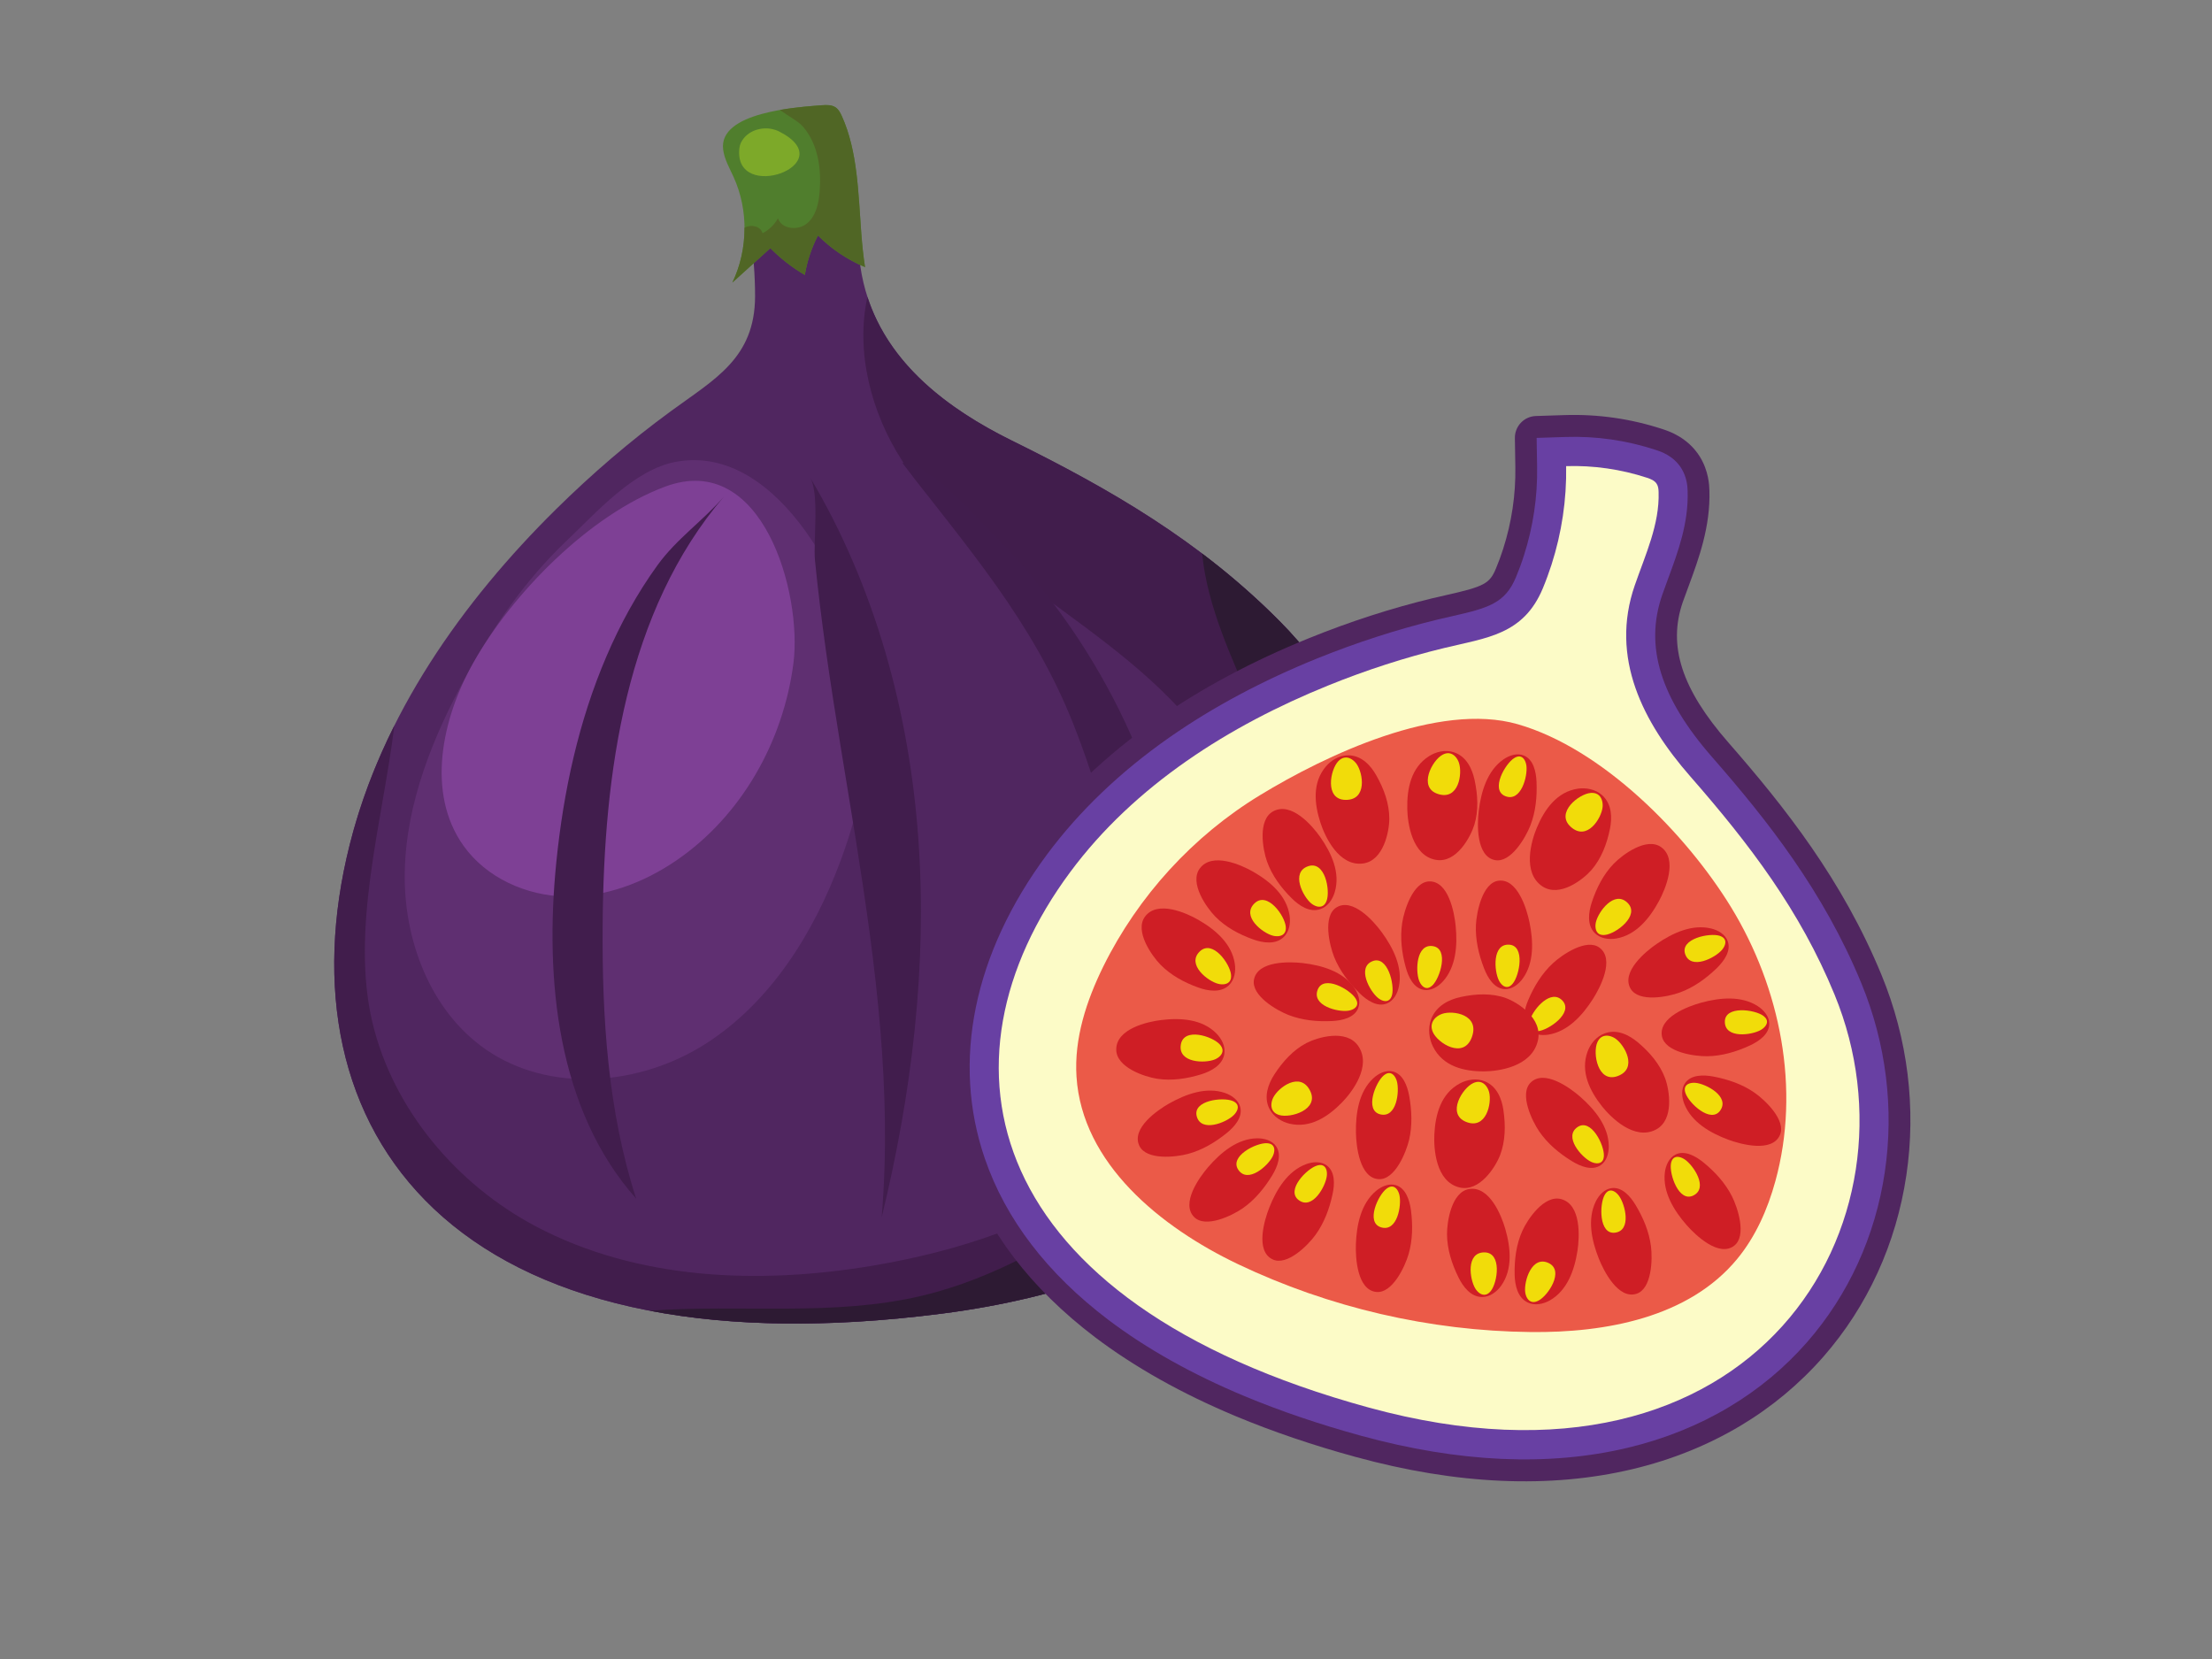 <svg xmlns="http://www.w3.org/2000/svg" xmlns:xlink="http://www.w3.org/1999/xlink" width="200" zoomAndPan="magnify" viewBox="0 0 150 112.5" height="150" preserveAspectRatio="xMidYMid meet" version="1.0"><rect x="0" y="0" width="150" height="112.5" fill="#808080" stroke="none"/><defs><clipPath id="2c2adb2945"><path d="M 49 7.102 L 59 7.102 L 59 20 L 49 20 Z M 49 7.102 " clip-rule="nonzero"/></clipPath><clipPath id="5707a3992f"><path d="M 49 7.102 L 59 7.102 L 59 20 L 49 20 Z M 49 7.102 " clip-rule="nonzero"/></clipPath><clipPath id="5a576c14c8"><path d="M 64.23 28 L 129.551 28 L 129.551 100.449 L 64.23 100.449 Z M 64.23 28 " clip-rule="nonzero"/></clipPath></defs><path fill="#502660" d="M 51.121 17.98 C 51.176 18.684 51.203 19.387 51.203 20.094 C 51.191 24.297 48.457 25.711 45.504 27.875 C 42.746 29.891 40.141 32.129 37.707 34.531 C 31.344 40.812 25.914 48.5 23.711 57.293 C 18.898 76.465 30.41 93.391 63.902 89.074 C 97.398 84.754 101.176 56.605 86.75 42.098 C 81.375 36.695 75.352 33.199 68.613 29.875 C 63.227 27.215 58.59 23.297 58.223 16.883 C 58.066 14.184 58.199 11.371 57.086 8.91 C 56.988 8.688 56.871 8.465 56.676 8.328 C 56.41 8.141 56.055 8.148 55.73 8.172 C 53.445 8.352 51.195 8.934 49.109 9.887 C 50.215 12.449 50.898 15.195 51.121 17.98 " fill-opacity="1" fill-rule="nonzero"/><path fill="#5f2f71" d="M 31.57 45.922 C 29.355 49.984 27.559 54.414 27.449 59.043 C 27.336 63.672 29.156 68.543 32.949 71.168 C 37.273 74.16 43.375 73.625 47.812 70.805 C 52.25 67.984 55.195 63.258 57.023 58.309 C 58.496 54.32 59.336 50 58.707 45.793 C 57.875 40.254 52.879 30.016 45.836 31.316 C 42.98 31.844 40.41 34.785 38.41 36.684 C 35.613 39.34 33.414 42.539 31.57 45.922 " fill-opacity="1" fill-rule="nonzero"/><g clip-path="url(#2c2adb2945)"><path fill="#507e2d" d="M 58.406 15.832 C 58.199 13.121 58.168 10.262 57.086 7.871 C 56.988 7.652 56.871 7.43 56.676 7.289 C 56.41 7.102 56.055 7.113 55.73 7.137 C 54.059 7.27 48.703 7.594 49.039 10.148 C 49.125 10.812 49.477 11.402 49.75 12.012 C 50.766 14.25 50.73 16.945 49.664 19.16 C 50.523 18.383 51.383 17.605 52.238 16.828 C 52.934 17.531 53.723 18.145 54.578 18.645 C 54.73 17.711 55.031 16.805 55.469 15.969 C 56.379 16.883 57.473 17.617 58.66 18.113 C 58.543 17.375 58.465 16.609 58.406 15.832 " fill-opacity="1" fill-rule="nonzero"/></g><path fill="#411d4c" d="M 26.742 49.203 C 25.449 51.781 24.414 54.48 23.711 57.293 C 18.898 76.465 30.41 93.391 63.902 89.074 C 97.398 84.754 101.176 56.605 86.75 42.098 C 81.375 36.695 75.352 33.195 68.613 29.875 C 64.207 27.699 60.301 24.68 58.824 20.137 C 58 23.828 59.07 27.984 61.168 31.23 C 63.891 35.438 68.051 38.457 72.082 41.414 C 76.117 44.371 80.23 47.48 82.797 51.785 C 85.199 55.812 86.059 60.738 85.168 65.344 C 84.047 71.133 80.258 76.188 75.465 79.59 C 70.672 82.992 64.941 84.863 59.156 85.832 C 51.457 87.121 43.215 86.809 36.309 83.148 C 31 80.332 26.676 75.273 25.258 69.348 C 23.758 63.062 25.922 55.742 26.711 49.449 C 26.723 49.371 26.734 49.285 26.742 49.203 " fill-opacity="1" fill-rule="nonzero"/><path fill="#7e4095" d="M 32.098 44.941 C 29.949 48.75 28.895 53.785 31.426 57.344 C 32.98 59.531 35.68 60.734 38.352 60.797 C 41.023 60.855 43.648 59.863 45.859 58.352 C 50.266 55.344 53.125 50.277 53.805 44.965 C 54.406 40.262 51.727 30.527 45.102 33 C 39.961 34.914 34.742 40.246 32.098 44.941 " fill-opacity="1" fill-rule="nonzero"/><path fill="#411d4d" d="M 37.727 58.441 C 36.918 66.461 37.801 75.266 43.141 81.285 C 41.211 75.32 40.82 68.965 40.867 62.695 C 40.941 52.41 42.434 41.445 49.109 33.652 C 47.691 35.309 45.914 36.496 44.582 38.332 C 43.199 40.246 42.055 42.332 41.125 44.508 C 39.234 48.918 38.207 53.676 37.727 58.441 " fill-opacity="1" fill-rule="nonzero"/><path fill="#411d4d" d="M 59.785 82.566 C 61.824 74.188 62.891 65.523 62.277 56.918 C 61.668 48.316 59.336 39.766 54.93 32.367 C 55.582 33.465 55.141 36.703 55.266 38.008 C 55.469 40.059 55.727 42.109 56.012 44.152 C 56.617 48.453 57.363 52.73 58.047 57.02 C 59.387 65.453 60.512 74.012 59.785 82.566 " fill-opacity="1" fill-rule="nonzero"/><path fill="#411d4d" d="M 78.742 55.426 C 80.578 61.691 80.965 68.723 78.004 74.539 C 78.773 70.211 77.664 65.793 76.562 61.539 C 75.469 57.305 74.367 53.059 72.746 49 C 69.992 42.094 65.602 37.137 61.184 31.387 C 62.988 31.41 65.66 34.551 66.93 35.797 C 68.75 37.582 70.422 39.52 71.922 41.586 C 74.957 45.766 77.289 50.461 78.742 55.426 " fill-opacity="1" fill-rule="nonzero"/><path fill="#2d1a33" d="M 63.902 89.074 C 97.398 84.754 101.176 56.605 86.75 42.098 C 85.07 40.41 83.328 38.906 81.52 37.539 C 81.863 41.145 83.59 44.762 84.973 47.973 C 86.617 51.797 87.949 55.805 88.316 59.953 C 88.684 64.105 88.035 68.426 85.941 72.02 C 83.691 75.883 79.98 78.633 76.277 81.117 C 72.012 83.977 67.52 86.68 62.535 87.863 C 56.523 89.297 50.215 88.43 44.062 88.883 C 49.539 89.934 56.129 90.074 63.902 89.074 " fill-opacity="1" fill-rule="nonzero"/><path fill="#7da929" d="M 50.141 10.035 C 50.168 9.793 50.281 9.566 50.434 9.379 C 50.711 9.035 51.113 8.82 51.547 8.742 C 51.98 8.66 52.441 8.719 52.84 8.918 C 57.223 11.148 49.691 13.844 50.141 10.035 " fill-opacity="1" fill-rule="nonzero"/><g clip-path="url(#5707a3992f)"><path fill="#506625" d="M 58.406 15.832 C 58.199 13.121 58.168 10.262 57.086 7.871 C 56.988 7.652 56.871 7.43 56.676 7.289 C 56.41 7.102 56.055 7.113 55.73 7.137 C 55.121 7.184 54.02 7.258 52.883 7.457 C 53.445 7.867 54.152 8.223 54.484 8.625 C 55.492 9.828 55.703 11.48 55.582 13 C 55.52 13.789 55.336 14.637 54.73 15.148 C 54.129 15.656 53.004 15.551 52.754 14.801 C 52.52 15.234 52.148 15.594 51.707 15.816 C 51.598 15.352 50.957 15.199 50.535 15.422 C 50.52 15.43 50.504 15.441 50.488 15.449 C 50.492 16.727 50.219 18.008 49.664 19.16 C 50.523 18.383 51.383 17.605 52.238 16.828 C 52.934 17.531 53.723 18.145 54.578 18.645 C 54.73 17.711 55.031 16.805 55.469 15.969 C 56.379 16.883 57.473 17.617 58.66 18.113 C 58.543 17.375 58.465 16.609 58.406 15.832 " fill-opacity="1" fill-rule="nonzero"/></g><g clip-path="url(#5a576c14c8)"><path fill="#502660" d="M 129.273 79.703 C 129.953 75.141 129.371 70.445 127.594 66.125 C 124.941 59.672 121.035 54.734 117.211 50.359 C 114.039 46.734 113.086 43.797 114.113 40.828 C 114.238 40.473 114.375 40.109 114.516 39.727 C 115.176 37.938 116 35.715 115.918 33.258 C 115.91 32.93 115.875 31.934 115.258 30.949 C 114.441 29.656 113.176 29.242 112.758 29.105 C 110.602 28.395 108.359 28.074 106.094 28.148 L 104.156 28.211 C 103.348 28.234 102.711 28.906 102.727 29.719 L 102.758 31.668 C 102.789 33.555 102.508 35.426 101.93 37.227 C 101.785 37.68 101.621 38.129 101.438 38.562 C 101.02 39.57 100.648 39.77 98.148 40.336 C 97.828 40.41 97.496 40.484 97.148 40.566 C 94.352 41.242 91.539 42.152 88.781 43.27 C 84.961 44.812 81.496 46.664 78.477 48.773 C 75.008 51.195 72.09 53.984 69.809 57.066 C 64.535 64.18 62.965 71.98 65.383 79.039 C 66.895 83.441 69.883 87.359 74.258 90.68 C 76.938 92.707 80.156 94.516 83.828 96.047 C 86.301 97.078 89.02 98.004 91.91 98.793 C 98.785 100.68 105.117 100.957 110.719 99.621 C 113.355 98.992 115.809 98.004 118.016 96.688 C 120.137 95.422 122.027 93.848 123.637 92.012 C 126.637 88.59 128.586 84.332 129.273 79.703 " fill-opacity="1" fill-rule="nonzero"/></g><path fill="#6840a3" d="M 127.812 79.484 C 128.449 75.188 127.902 70.766 126.23 66.695 C 123.66 60.441 119.844 55.621 116.102 51.34 C 112.586 47.32 111.512 43.824 112.719 40.34 C 112.848 39.969 112.984 39.598 113.129 39.207 C 113.777 37.457 114.512 35.473 114.441 33.309 C 114.434 33.055 114.414 32.387 114.008 31.746 C 113.477 30.902 112.621 30.621 112.297 30.516 C 110.309 29.859 108.234 29.562 106.141 29.633 L 104.203 29.695 L 104.234 31.645 C 104.27 33.691 103.965 35.727 103.336 37.684 C 103.18 38.176 103 38.664 102.801 39.137 C 102.066 40.906 100.941 41.227 98.473 41.785 C 98.156 41.855 97.828 41.93 97.492 42.012 C 94.77 42.672 92.023 43.559 89.332 44.645 C 85.617 46.148 82.246 47.949 79.32 49.992 C 75.984 52.324 73.18 55.004 70.992 57.953 C 66.02 64.66 64.523 71.977 66.781 78.555 C 68.195 82.676 71.012 86.355 75.148 89.492 C 77.738 91.453 80.832 93.188 84.395 94.676 C 86.816 95.684 89.453 96.582 92.301 97.363 C 98.934 99.18 105.016 99.453 110.379 98.176 C 112.867 97.582 115.184 96.652 117.258 95.41 C 119.25 94.223 121.02 92.75 122.527 91.031 C 125.34 87.82 127.168 83.828 127.812 79.484 " fill-opacity="1" fill-rule="nonzero"/><path fill="#fcfbc7" d="M 105.211 38.293 C 105.035 38.836 104.84 39.371 104.621 39.898 C 103.312 43.039 100.832 43.242 97.953 43.938 C 95.27 44.586 92.629 45.445 90.066 46.484 C 83.371 49.195 76.938 53.25 72.57 59.141 C 63.055 71.973 66.438 88.223 92.816 95.449 C 119.199 102.676 130.719 82.805 124.406 67.449 C 122.059 61.73 118.633 57.238 114.621 52.648 C 111.41 48.98 109.156 44.602 110.859 39.688 C 111.574 37.621 112.543 35.559 112.473 33.371 C 112.469 33.176 112.449 32.973 112.344 32.809 C 112.203 32.586 111.938 32.48 111.688 32.398 C 109.922 31.82 108.059 31.551 106.203 31.609 C 106.242 33.875 105.902 36.141 105.211 38.293 " fill-opacity="1" fill-rule="nonzero"/><path fill="#eb5a48" d="M 85.438 53.926 C 80.906 56.684 77.184 60.758 74.824 65.523 C 73.676 67.855 72.832 70.418 73 73.016 C 73.379 78.891 78.668 83.207 83.961 85.73 C 90.137 88.672 96.949 90.254 103.781 90.328 C 108.902 90.387 114.52 89.34 117.793 85.383 C 119.051 83.859 119.867 82.008 120.391 80.098 C 122.105 73.871 120.746 67 117.375 61.5 C 114.34 56.551 108.664 50.758 102.914 49.109 C 97.547 47.574 89.879 51.219 85.438 53.926 " fill-opacity="1" fill-rule="nonzero"/><path fill="#cf1e25" d="M 100.277 54.984 C 100.438 53.668 100.859 52.266 101.941 51.504 C 102.348 51.219 102.879 51.043 103.336 51.234 C 103.977 51.496 104.164 52.316 104.195 53.012 C 104.238 54.02 104.141 55.047 103.773 55.988 C 103.465 56.777 102.453 58.543 101.371 58.324 C 100.102 58.07 100.164 55.91 100.277 54.984 " fill-opacity="1" fill-rule="nonzero"/><path fill="#f1dc0a" d="M 102.684 51.406 C 102.797 51.336 102.93 51.281 103.059 51.297 C 103.332 51.332 103.469 51.645 103.508 51.918 C 103.605 52.625 103.148 54.414 102.078 53.988 C 101.043 53.574 102.074 51.777 102.684 51.406 " fill-opacity="1" fill-rule="nonzero"/><path fill="#cf1e25" d="M 81.926 79.145 C 82.789 78.145 83.918 77.215 85.234 77.191 C 85.73 77.184 86.27 77.332 86.543 77.746 C 86.93 78.324 86.633 79.109 86.27 79.707 C 85.746 80.566 85.094 81.363 84.27 81.938 C 83.574 82.418 81.758 83.316 80.977 82.531 C 80.066 81.605 81.316 79.852 81.926 79.145 " fill-opacity="1" fill-rule="nonzero"/><path fill="#f1dc0a" d="M 85.906 77.523 C 86.039 77.531 86.18 77.559 86.277 77.645 C 86.484 77.828 86.426 78.164 86.305 78.41 C 85.996 79.051 84.621 80.285 83.973 79.328 C 83.344 78.402 85.195 77.488 85.906 77.523 " fill-opacity="1" fill-rule="nonzero"/><path fill="#cf1e25" d="M 79.285 74.828 C 80.438 74.18 81.812 73.688 83.059 74.113 C 83.527 74.273 83.984 74.598 84.105 75.078 C 84.273 75.758 83.73 76.395 83.188 76.832 C 82.406 77.465 81.523 77.992 80.555 78.25 C 79.738 78.469 77.727 78.699 77.258 77.691 C 76.707 76.512 78.48 75.285 79.285 74.828 " fill-opacity="1" fill-rule="nonzero"/><path fill="#f1dc0a" d="M 83.582 74.656 C 83.703 74.707 83.824 74.781 83.891 74.898 C 84.023 75.137 83.852 75.434 83.656 75.625 C 83.152 76.125 81.445 76.816 81.152 75.695 C 80.871 74.613 82.922 74.383 83.582 74.656 " fill-opacity="1" fill-rule="nonzero"/><path fill="#cf1e25" d="M 117.211 77.289 C 115.973 76.832 114.711 76.098 114.219 74.867 C 114.035 74.406 113.988 73.848 114.273 73.441 C 114.676 72.871 115.512 72.875 116.195 73.004 C 117.18 73.191 118.152 73.523 118.977 74.098 C 119.672 74.578 121.152 75.969 120.695 76.98 C 120.16 78.164 118.082 77.609 117.211 77.289 " fill-opacity="1" fill-rule="nonzero"/><path fill="#f1dc0a" d="M 114.293 74.117 C 114.25 73.992 114.227 73.852 114.273 73.727 C 114.371 73.469 114.703 73.406 114.977 73.43 C 115.684 73.492 117.312 74.348 116.656 75.301 C 116.02 76.219 114.512 74.801 114.293 74.117 " fill-opacity="1" fill-rule="nonzero"/><path fill="#cf1e25" d="M 91.945 84.379 C 91.992 83.055 92.293 81.621 93.301 80.766 C 93.68 80.449 94.195 80.227 94.664 80.371 C 95.328 80.578 95.586 81.379 95.68 82.07 C 95.809 83.07 95.797 84.105 95.512 85.07 C 95.273 85.883 94.422 87.73 93.324 87.609 C 92.035 87.469 91.914 85.309 91.945 84.379 " fill-opacity="1" fill-rule="nonzero"/><path fill="#f1dc0a" d="M 94.031 80.602 C 94.141 80.523 94.266 80.457 94.398 80.461 C 94.672 80.473 94.836 80.773 94.898 81.043 C 95.055 81.734 94.758 83.562 93.652 83.227 C 92.586 82.906 93.457 81.023 94.031 80.602 " fill-opacity="1" fill-rule="nonzero"/><path fill="#cf1e25" d="M 86.074 81.887 C 86.562 80.652 87.328 79.406 88.566 78.945 C 89.027 78.773 89.586 78.738 89.98 79.039 C 90.535 79.457 90.512 80.297 90.363 80.98 C 90.152 81.969 89.793 82.934 89.199 83.75 C 88.703 84.434 87.277 85.883 86.285 85.395 C 85.121 84.824 85.73 82.75 86.074 81.887 " fill-opacity="1" fill-rule="nonzero"/><path fill="#f1dc0a" d="M 89.309 79.039 C 89.438 79 89.578 78.98 89.699 79.031 C 89.953 79.137 90.008 79.473 89.973 79.746 C 89.891 80.453 88.996 82.07 88.07 81.383 C 87.172 80.715 88.625 79.242 89.309 79.039 " fill-opacity="1" fill-rule="nonzero"/><path fill="#cf1e25" d="M 114.383 83.086 C 113.508 82.09 112.746 80.84 112.895 79.523 C 112.953 79.031 113.176 78.516 113.617 78.293 C 114.238 77.984 114.973 78.387 115.516 78.828 C 116.293 79.461 116.988 80.219 117.445 81.117 C 117.828 81.875 118.473 83.805 117.594 84.477 C 116.562 85.266 114.996 83.781 114.383 83.086 " fill-opacity="1" fill-rule="nonzero"/><path fill="#f1dc0a" d="M 113.312 78.898 C 113.336 78.77 113.383 78.633 113.484 78.543 C 113.688 78.363 114.012 78.469 114.242 78.621 C 114.832 79.016 115.863 80.547 114.836 81.066 C 113.84 81.57 113.184 79.602 113.312 78.898 " fill-opacity="1" fill-rule="nonzero"/><path fill="#cf1e25" d="M 108.414 85.336 C 107.926 84.102 107.629 82.668 108.211 81.477 C 108.43 81.031 108.812 80.621 109.305 80.566 C 109.996 80.488 110.551 81.113 110.91 81.711 C 111.43 82.574 111.832 83.523 111.957 84.527 C 112.066 85.367 112.023 87.402 110.969 87.734 C 109.734 88.125 108.758 86.199 108.414 85.336 " fill-opacity="1" fill-rule="nonzero"/><path fill="#f1dc0a" d="M 108.816 81.031 C 108.883 80.918 108.969 80.805 109.094 80.754 C 109.348 80.656 109.617 80.863 109.781 81.086 C 110.207 81.656 110.66 83.449 109.516 83.59 C 108.414 83.727 108.457 81.648 108.816 81.031 " fill-opacity="1" fill-rule="nonzero"/><path fill="#cf1e25" d="M 95.43 54.844 C 95.402 53.488 95.684 52.047 96.906 51.277 C 97.359 50.988 97.996 50.812 98.598 51.016 C 99.449 51.297 99.828 52.145 99.988 52.867 C 100.219 53.91 100.27 54.969 99.977 55.934 C 99.727 56.742 98.77 58.551 97.375 58.309 C 95.742 58.027 95.449 55.797 95.43 54.844 " fill-opacity="1" fill-rule="nonzero"/><path fill="#f1dc0a" d="M 97.816 51.184 C 97.945 51.113 98.098 51.059 98.266 51.078 C 98.613 51.121 98.84 51.445 98.934 51.727 C 99.18 52.457 98.922 54.301 97.508 53.84 C 96.141 53.398 97.117 51.555 97.816 51.184 " fill-opacity="1" fill-rule="nonzero"/><path fill="#cf1e25" d="M 89.551 55.816 C 89.125 54.527 88.977 53.066 89.918 51.969 C 90.27 51.559 90.824 51.203 91.457 51.219 C 92.355 51.238 92.965 51.934 93.328 52.578 C 93.855 53.504 94.211 54.5 94.211 55.512 C 94.215 56.359 93.828 58.371 92.426 58.555 C 90.785 58.766 89.848 56.723 89.551 55.816 " fill-opacity="1" fill-rule="nonzero"/><path fill="#f1dc0a" d="M 90.758 51.613 C 90.863 51.508 90.996 51.406 91.16 51.379 C 91.5 51.312 91.812 51.559 91.988 51.797 C 92.438 52.422 92.73 54.262 91.242 54.242 C 89.809 54.223 90.203 52.176 90.758 51.613 " fill-opacity="1" fill-rule="nonzero"/><path fill="#cf1e25" d="M 112.344 64.008 C 113.434 63.258 114.758 62.652 116.043 62.965 C 116.52 63.082 117.004 63.367 117.164 63.836 C 117.395 64.496 116.906 65.176 116.406 65.664 C 115.684 66.359 114.848 66.965 113.906 67.305 C 113.113 67.594 111.125 68 110.57 67.039 C 109.922 65.91 111.578 64.531 112.344 64.008 " fill-opacity="1" fill-rule="nonzero"/><path fill="#f1dc0a" d="M 116.609 63.457 C 116.734 63.5 116.863 63.562 116.934 63.672 C 117.09 63.898 116.945 64.211 116.766 64.418 C 116.305 64.957 114.668 65.797 114.277 64.707 C 113.906 63.652 115.93 63.242 116.609 63.457 " fill-opacity="1" fill-rule="nonzero"/><path fill="#cf1e25" d="M 115.367 67.992 C 116.641 67.645 118.09 67.512 119.199 68.23 C 119.613 68.5 119.977 68.926 119.977 69.422 C 119.977 70.121 119.293 70.605 118.66 70.898 C 117.746 71.32 116.766 71.613 115.762 71.625 C 114.918 71.637 112.91 71.359 112.699 70.27 C 112.457 68.988 114.473 68.234 115.367 67.992 " fill-opacity="1" fill-rule="nonzero"/><path fill="#f1dc0a" d="M 119.57 68.883 C 119.676 68.965 119.777 69.062 119.812 69.191 C 119.883 69.457 119.645 69.703 119.41 69.84 C 118.797 70.199 116.973 70.449 116.965 69.293 C 116.957 68.172 119 68.457 119.57 68.883 " fill-opacity="1" fill-rule="nonzero"/><path fill="#cf1e25" d="M 104.211 56.141 C 104.734 54.887 105.578 53.688 107.004 53.48 C 107.535 53.406 108.184 53.504 108.656 53.934 C 109.32 54.543 109.32 55.469 109.176 56.195 C 108.965 57.242 108.582 58.23 107.922 58.992 C 107.371 59.629 105.766 60.891 104.586 60.102 C 103.211 59.176 103.844 57.016 104.211 56.141 " fill-opacity="1" fill-rule="nonzero"/><path fill="#f1dc0a" d="M 107.871 53.77 C 108.02 53.762 108.18 53.77 108.328 53.859 C 108.625 54.035 108.703 54.426 108.676 54.723 C 108.602 55.488 107.621 57.07 106.516 56.07 C 105.445 55.109 107.082 53.824 107.871 53.77 " fill-opacity="1" fill-rule="nonzero"/><path fill="#cf1e25" d="M 91.949 76.809 C 91.926 75.48 92.152 74.031 93.117 73.129 C 93.477 72.789 93.98 72.539 94.457 72.66 C 95.133 72.832 95.43 73.617 95.559 74.305 C 95.738 75.297 95.781 76.328 95.551 77.309 C 95.352 78.133 94.598 80.023 93.492 79.961 C 92.203 79.887 91.965 77.738 91.949 76.809 " fill-opacity="1" fill-rule="nonzero"/><path fill="#f1dc0a" d="M 93.836 72.926 C 93.941 72.84 94.062 72.766 94.195 72.766 C 94.469 72.762 94.648 73.055 94.723 73.316 C 94.918 74 94.715 75.84 93.598 75.566 C 92.512 75.301 93.285 73.375 93.836 72.926 " fill-opacity="1" fill-rule="nonzero"/><path fill="#cf1e25" d="M 97.266 76.926 C 97.332 75.57 97.719 74.152 98.988 73.473 C 99.465 73.215 100.109 73.086 100.699 73.332 C 101.527 73.676 101.844 74.547 101.949 75.277 C 102.105 76.332 102.082 77.395 101.723 78.336 C 101.418 79.125 100.336 80.859 98.961 80.52 C 97.352 80.125 97.219 77.875 97.266 76.926 " fill-opacity="1" fill-rule="nonzero"/><path fill="#f1dc0a" d="M 99.906 73.445 C 100.039 73.383 100.195 73.34 100.363 73.371 C 100.703 73.438 100.906 73.777 100.98 74.062 C 101.176 74.809 100.785 76.633 99.41 76.074 C 98.078 75.531 99.184 73.766 99.906 73.445 " fill-opacity="1" fill-rule="nonzero"/><path fill="#cf1e25" d="M 98.711 62.789 C 98.844 64.109 98.734 65.57 97.848 66.551 C 97.516 66.918 97.035 67.207 96.547 67.125 C 95.863 67.008 95.5 66.25 95.32 65.574 C 95.055 64.602 94.934 63.578 95.086 62.578 C 95.215 61.742 95.816 59.797 96.922 59.77 C 98.215 59.738 98.621 61.863 98.711 62.789 " fill-opacity="1" fill-rule="nonzero"/><path fill="#f1dc0a" d="M 97.145 66.812 C 97.047 66.902 96.934 66.984 96.801 67 C 96.527 67.023 96.328 66.75 96.23 66.492 C 95.98 65.824 96.035 63.977 97.172 64.16 C 98.273 64.336 97.656 66.316 97.145 66.812 " fill-opacity="1" fill-rule="nonzero"/><path fill="#cf1e25" d="M 93.695 63.211 C 94.477 64.281 95.129 65.59 94.863 66.891 C 94.766 67.375 94.5 67.871 94.039 68.051 C 93.391 68.305 92.695 67.84 92.195 67.352 C 91.477 66.648 90.848 65.832 90.473 64.898 C 90.156 64.109 89.684 62.129 90.621 61.539 C 91.719 60.848 93.148 62.461 93.695 63.211 " fill-opacity="1" fill-rule="nonzero"/><path fill="#f1dc0a" d="M 94.395 67.477 C 94.359 67.605 94.301 67.734 94.191 67.812 C 93.973 67.977 93.656 67.844 93.445 67.672 C 92.891 67.227 92 65.609 93.07 65.18 C 94.102 64.766 94.582 66.785 94.395 67.477 " fill-opacity="1" fill-rule="nonzero"/><path fill="#cf1e25" d="M 88.352 65.309 C 89.664 65.465 91.059 65.883 91.824 66.965 C 92.109 67.371 92.285 67.902 92.102 68.363 C 91.844 69.012 91.027 69.203 90.336 69.238 C 89.332 69.289 88.312 69.191 87.375 68.828 C 86.59 68.523 84.828 67.516 85.035 66.426 C 85.285 65.148 87.434 65.203 88.352 65.309 " fill-opacity="1" fill-rule="nonzero"/><path fill="#f1dc0a" d="M 91.926 67.711 C 91.996 67.824 92.051 67.957 92.035 68.09 C 92 68.359 91.691 68.5 91.422 68.539 C 90.719 68.645 88.934 68.195 89.355 67.113 C 89.762 66.074 91.555 67.102 91.926 67.711 " fill-opacity="1" fill-rule="nonzero"/><path fill="#cf1e25" d="M 103.715 62.531 C 103.984 63.832 104.035 65.297 103.254 66.367 C 102.961 66.766 102.516 67.105 102.023 67.074 C 101.328 67.031 100.887 66.316 100.637 65.664 C 100.273 64.727 100.039 63.719 100.086 62.711 C 100.129 61.867 100.52 59.867 101.613 59.723 C 102.898 59.555 103.527 61.621 103.715 62.531 " fill-opacity="1" fill-rule="nonzero"/><path fill="#f1dc0a" d="M 102.582 66.699 C 102.496 66.801 102.391 66.898 102.262 66.922 C 101.992 66.977 101.762 66.727 101.641 66.48 C 101.32 65.844 101.18 64 102.332 64.059 C 103.441 64.117 103.043 66.152 102.582 66.699 " fill-opacity="1" fill-rule="nonzero"/><path fill="#cf1e25" d="M 108.012 67.754 C 107.301 68.867 106.312 69.945 105.008 70.16 C 104.523 70.238 103.969 70.164 103.637 69.797 C 103.172 69.277 103.359 68.457 103.633 67.816 C 104.027 66.887 104.562 66.008 105.301 65.324 C 105.918 64.746 107.594 63.598 108.473 64.27 C 109.508 65.051 108.516 66.969 108.012 67.754 " fill-opacity="1" fill-rule="nonzero"/><path fill="#f1dc0a" d="M 104.297 69.926 C 104.164 69.938 104.023 69.93 103.914 69.855 C 103.684 69.707 103.695 69.363 103.777 69.102 C 103.996 68.426 105.18 67.012 105.961 67.863 C 106.711 68.691 105.008 69.859 104.297 69.926 " fill-opacity="1" fill-rule="nonzero"/><path fill="#cf1e25" d="M 100.637 72.652 C 99.27 72.656 97.844 72.32 97.172 70.969 C 96.922 70.465 96.801 69.766 97.051 69.105 C 97.41 68.176 98.293 67.777 99.031 67.613 C 100.098 67.379 101.168 67.34 102.113 67.68 C 102.906 67.969 104.645 69.047 104.285 70.574 C 103.863 72.359 101.594 72.645 100.637 72.652 " fill-opacity="1" fill-rule="nonzero"/><path fill="#f1dc0a" d="M 97.156 69.969 C 97.098 69.824 97.055 69.652 97.09 69.473 C 97.16 69.094 97.504 68.852 97.797 68.75 C 98.551 68.492 100.383 68.809 99.801 70.352 C 99.242 71.844 97.473 70.738 97.156 69.969 " fill-opacity="1" fill-rule="nonzero"/><path fill="#cf1e25" d="M 91.012 74.75 C 90.066 75.723 88.844 76.531 87.445 76.199 C 86.922 76.074 86.352 75.742 86.07 75.168 C 85.676 74.359 86.012 73.492 86.41 72.871 C 86.988 71.977 87.703 71.195 88.594 70.73 C 89.34 70.344 91.293 69.758 92.102 70.926 C 93.047 72.293 91.672 74.07 91.012 74.75 " fill-opacity="1" fill-rule="nonzero"/><path fill="#f1dc0a" d="M 86.738 75.609 C 86.598 75.562 86.453 75.496 86.348 75.359 C 86.137 75.082 86.207 74.695 86.34 74.43 C 86.684 73.738 88.172 72.633 88.84 73.965 C 89.484 75.258 87.492 75.848 86.738 75.609 " fill-opacity="1" fill-rule="nonzero"/><path fill="#cf1e25" d="M 107.156 74.371 C 108.152 75.242 109.074 76.379 109.094 77.703 C 109.102 78.199 108.953 78.742 108.543 79.016 C 107.965 79.406 107.184 79.105 106.59 78.738 C 105.734 78.211 104.945 77.555 104.375 76.723 C 103.898 76.023 103.008 74.195 103.793 73.414 C 104.715 72.496 106.457 73.758 107.156 74.371 " fill-opacity="1" fill-rule="nonzero"/><path fill="#f1dc0a" d="M 108.762 78.379 C 108.754 78.512 108.73 78.652 108.641 78.75 C 108.461 78.957 108.125 78.898 107.879 78.777 C 107.242 78.465 106.02 77.082 106.973 76.43 C 107.895 75.801 108.801 77.664 108.762 78.379 " fill-opacity="1" fill-rule="nonzero"/><path fill="#cf1e25" d="M 108.652 75.043 C 107.805 73.984 107.156 72.668 107.656 71.312 C 107.84 70.805 108.238 70.277 108.84 70.066 C 109.684 69.766 110.496 70.207 111.062 70.68 C 111.879 71.363 112.562 72.172 112.914 73.117 C 113.207 73.91 113.547 75.93 112.301 76.594 C 110.836 77.371 109.246 75.785 108.652 75.043 " fill-opacity="1" fill-rule="nonzero"/><path fill="#f1dc0a" d="M 108.32 70.68 C 108.383 70.543 108.469 70.406 108.613 70.32 C 108.914 70.141 109.289 70.258 109.535 70.422 C 110.172 70.852 111.086 72.469 109.691 72.973 C 108.34 73.461 107.992 71.402 108.32 70.68 " fill-opacity="1" fill-rule="nonzero"/><path fill="#cf1e25" d="M 112.5 61.098 C 111.867 62.27 110.945 63.41 109.605 63.641 C 109.105 63.727 108.523 63.652 108.141 63.27 C 107.605 62.727 107.719 61.867 107.941 61.191 C 108.262 60.219 108.73 59.289 109.434 58.566 C 110.02 57.961 111.648 56.746 112.637 57.441 C 113.789 58.258 112.945 60.273 112.5 61.098 " fill-opacity="1" fill-rule="nonzero"/><path fill="#f1dc0a" d="M 108.844 63.398 C 108.707 63.414 108.559 63.406 108.434 63.332 C 108.18 63.176 108.16 62.816 108.219 62.543 C 108.379 61.828 109.473 60.336 110.371 61.227 C 111.238 62.09 109.574 63.324 108.844 63.398 " fill-opacity="1" fill-rule="nonzero"/><path fill="#cf1e25" d="M 89.531 56.766 C 90.297 57.855 90.902 59.191 90.512 60.496 C 90.367 60.988 90.043 61.48 89.531 61.652 C 88.812 61.898 88.094 61.414 87.594 60.914 C 86.867 60.195 86.25 59.359 85.914 58.406 C 85.633 57.609 85.273 55.598 86.332 55.02 C 87.57 54.34 88.996 55.996 89.531 56.766 " fill-opacity="1" fill-rule="nonzero"/><path fill="#f1dc0a" d="M 89.961 61.082 C 89.91 61.211 89.84 61.34 89.719 61.418 C 89.465 61.578 89.137 61.438 88.918 61.262 C 88.355 60.801 87.512 59.152 88.703 58.742 C 89.855 58.34 90.219 60.387 89.961 61.082 " fill-opacity="1" fill-rule="nonzero"/><path fill="#cf1e25" d="M 84.988 59.117 C 86.141 59.781 87.25 60.734 87.449 62.082 C 87.523 62.586 87.438 63.176 87.047 63.547 C 86.496 64.074 85.641 63.941 84.977 63.703 C 84.016 63.359 83.105 62.867 82.402 62.145 C 81.812 61.539 80.641 59.875 81.355 58.898 C 82.191 57.758 84.176 58.652 84.988 59.117 " fill-opacity="1" fill-rule="nonzero"/><path fill="#f1dc0a" d="M 87.191 62.848 C 87.203 62.984 87.191 63.133 87.113 63.254 C 86.953 63.508 86.598 63.52 86.324 63.453 C 85.621 63.277 84.164 62.141 85.066 61.262 C 85.941 60.41 87.133 62.109 87.191 62.848 " fill-opacity="1" fill-rule="nonzero"/><path fill="#cf1e25" d="M 106.973 84.805 C 106.77 86.125 106.281 87.508 105.102 88.18 C 104.66 88.43 104.082 88.559 103.598 88.324 C 102.91 88 102.727 87.152 102.711 86.441 C 102.688 85.414 102.82 84.383 103.234 83.465 C 103.582 82.691 104.711 80.996 105.875 81.316 C 107.234 81.691 107.113 83.879 106.973 84.805 " fill-opacity="1" fill-rule="nonzero"/><path fill="#f1dc0a" d="M 104.301 88.211 C 104.176 88.27 104.035 88.316 103.895 88.285 C 103.602 88.223 103.461 87.895 103.426 87.613 C 103.336 86.891 103.867 85.113 105.012 85.648 C 106.113 86.168 104.965 87.895 104.301 88.211 " fill-opacity="1" fill-rule="nonzero"/><path fill="#cf1e25" d="M 102.074 83.328 C 102.445 84.609 102.586 86.07 101.801 87.18 C 101.504 87.594 101.039 87.957 100.5 87.953 C 99.738 87.949 99.215 87.258 98.902 86.621 C 98.449 85.703 98.133 84.711 98.125 83.703 C 98.117 82.855 98.426 80.836 99.613 80.633 C 101.004 80.395 101.816 82.43 102.074 83.328 " fill-opacity="1" fill-rule="nonzero"/><path fill="#f1dc0a" d="M 101.09 87.551 C 101 87.656 100.891 87.758 100.75 87.789 C 100.461 87.859 100.195 87.621 100.047 87.383 C 99.66 86.762 99.395 84.93 100.652 84.926 C 101.871 84.926 101.555 86.98 101.09 87.551 " fill-opacity="1" fill-rule="nonzero"/><path fill="#cf1e25" d="M 81.273 62.383 C 82.426 63.047 83.535 64 83.734 65.348 C 83.812 65.852 83.723 66.438 83.336 66.812 C 82.781 67.34 81.93 67.207 81.266 66.969 C 80.301 66.625 79.391 66.129 78.688 65.41 C 78.098 64.805 76.926 63.137 77.641 62.164 C 78.48 61.02 80.465 61.914 81.273 62.383 " fill-opacity="1" fill-rule="nonzero"/><path fill="#f1dc0a" d="M 83.48 66.109 C 83.488 66.25 83.48 66.398 83.402 66.52 C 83.242 66.77 82.883 66.785 82.613 66.715 C 81.906 66.543 80.449 65.406 81.355 64.523 C 82.23 63.672 83.422 65.375 83.48 66.109 " fill-opacity="1" fill-rule="nonzero"/><path fill="#cf1e25" d="M 78.734 69.172 C 80.055 69.008 81.512 69.105 82.473 70.066 C 82.832 70.426 83.113 70.945 83.023 71.48 C 82.895 72.234 82.133 72.641 81.457 72.852 C 80.48 73.152 79.457 73.305 78.465 73.152 C 77.633 73.023 75.703 72.391 75.695 71.18 C 75.684 69.762 77.809 69.285 78.734 69.172 " fill-opacity="1" fill-rule="nonzero"/><path fill="#f1dc0a" d="M 82.723 70.832 C 82.812 70.938 82.891 71.062 82.902 71.207 C 82.922 71.504 82.645 71.73 82.387 71.84 C 81.719 72.121 79.875 72.09 80.074 70.84 C 80.27 69.633 82.238 70.277 82.723 70.832 " fill-opacity="1" fill-rule="nonzero"/></svg>